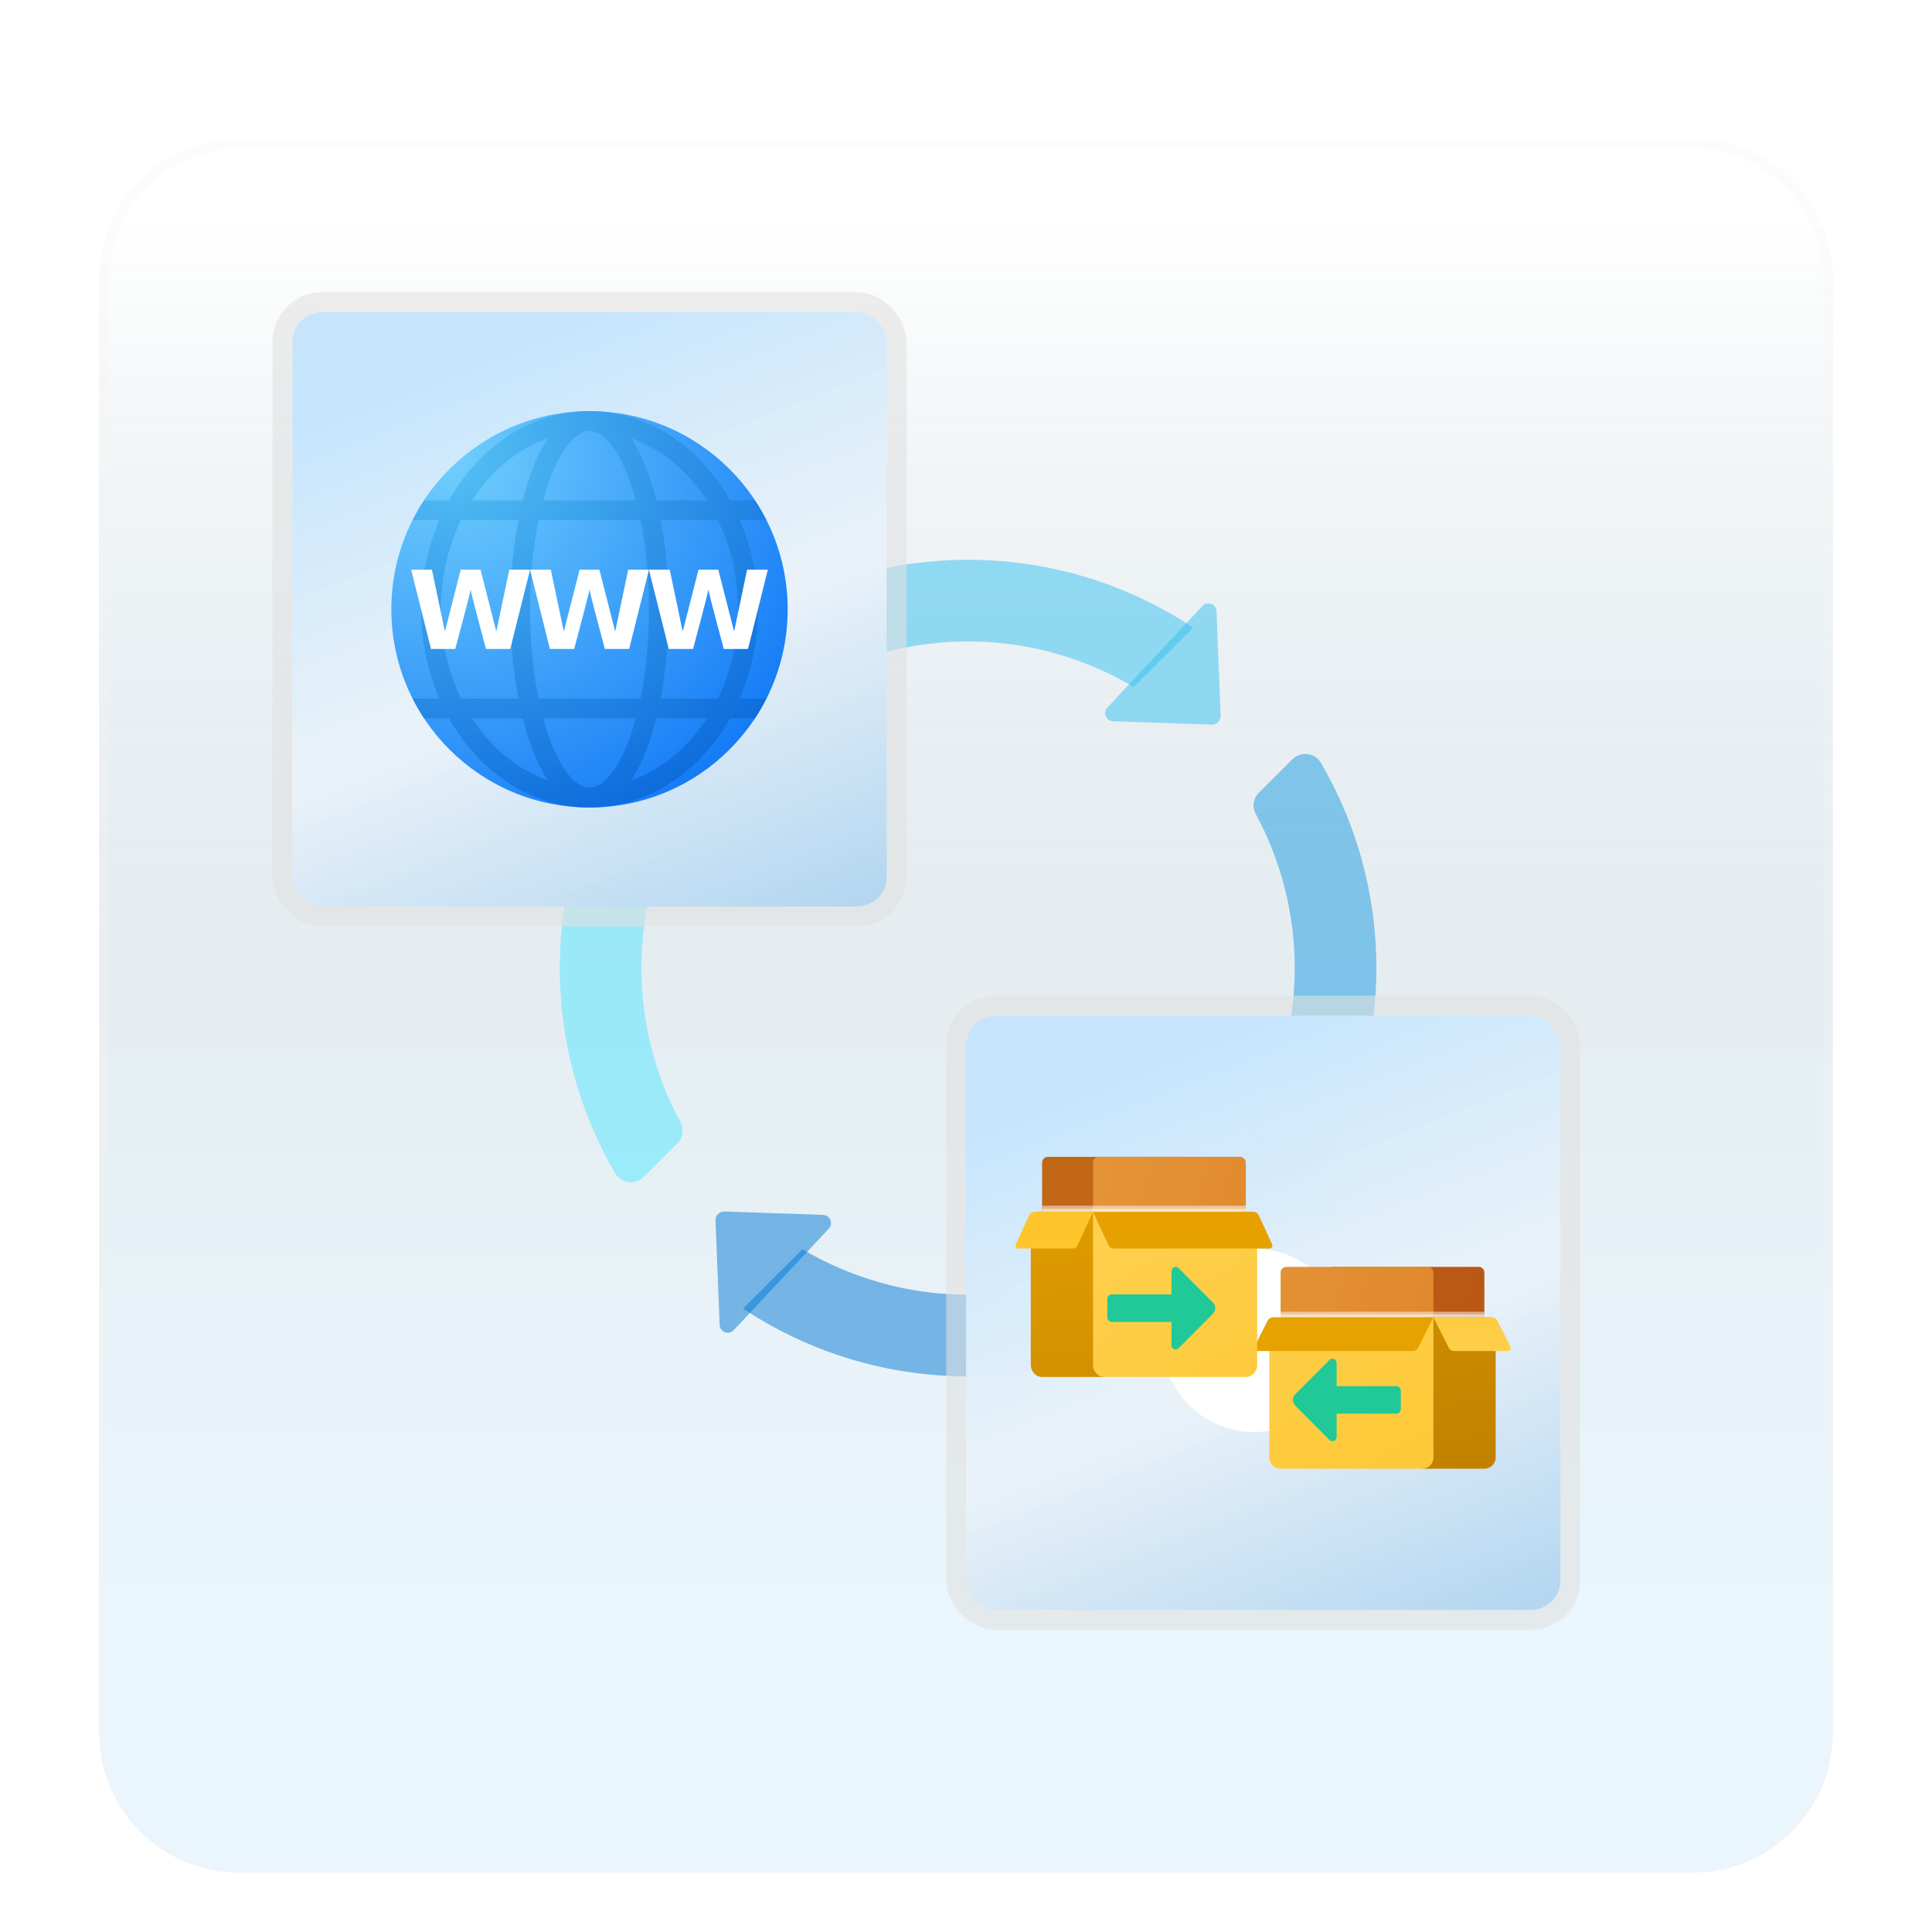 <svg width="195" height="195" viewBox="0 0 195 195" fill="none" xmlns="http://www.w3.org/2000/svg">
<g filter="url(#filter0_d_85_2165)">
<path d="M170.887 10H24.113C16.319 10 10 16.319 10 24.113V170.887C10 178.681 16.319 185 24.113 185H170.887C178.681 185 185 178.681 185 170.887V24.113C185 16.319 178.681 10 170.887 10Z" fill="url(#paint0_linear_85_2165)" fill-opacity="0.2"/>
<path d="M24.113 10.5H170.887C178.405 10.5 184.5 16.595 184.5 24.113V170.887C184.5 178.405 178.405 184.5 170.887 184.5H24.113C16.595 184.5 10.5 178.405 10.5 170.887V24.113C10.5 16.595 16.595 10.5 24.113 10.5Z" stroke="#F7F7F7" stroke-opacity="0.27"/>
</g>
<path d="M69.333 80.989L63.341 74.997C59.026 81.51 56.5 89.311 56.5 97.71C56.5 105.268 58.546 112.346 62.102 118.434C62.706 119.469 64.151 119.615 64.998 118.766L68.377 115.387C68.943 114.82 69.048 113.959 68.669 113.254C66.178 108.62 64.742 103.339 64.742 97.71C64.742 91.598 66.434 85.897 69.333 80.989Z" fill="#50E6FF" fill-opacity="0.5"/>
<path d="M130.678 97.71C130.678 103.821 128.986 109.523 126.087 114.431L132.079 120.423C136.394 113.91 138.92 106.106 138.92 97.71C138.92 90.152 136.874 83.074 133.317 76.985C132.714 75.951 131.269 75.807 130.422 76.654L127.043 80.033C126.476 80.6 126.371 81.461 126.75 82.165C129.242 86.799 130.678 92.081 130.678 97.71Z" fill="#199BE2" fill-opacity="0.5"/>
<path d="M80.033 68.377C80.6 68.943 81.461 69.048 82.165 68.669C86.799 66.178 92.081 64.742 97.71 64.742C103.821 64.742 109.523 66.434 114.431 69.333L120.425 63.339C113.91 59.026 106.109 56.5 97.71 56.5C90.189 56.5 83.146 58.526 77.078 62.049C76.005 62.673 75.778 64.122 76.656 64.999L80.033 68.377Z" fill="#35C1F1" fill-opacity="0.5"/>
<path d="M115.387 127.043C114.82 126.476 113.959 126.371 113.254 126.75C108.62 129.242 103.339 130.678 97.71 130.678C91.598 130.678 85.897 128.986 80.989 126.087L74.997 132.079C81.51 136.394 89.313 138.92 97.71 138.92C105.268 138.92 112.346 136.874 118.434 133.317C119.469 132.714 119.615 131.269 118.766 130.422L115.387 127.043Z" fill="#0078D4" fill-opacity="0.5"/>
<path d="M122.3 73.138L112.339 72.796C111.635 72.772 111.284 71.929 111.769 71.414L121.364 61.163C121.863 60.629 122.757 60.963 122.786 61.693L123.2 72.236C123.219 72.741 122.805 73.155 122.3 73.138Z" fill="#35C1F1" fill-opacity="0.5"/>
<path d="M73.12 122.281L83.08 122.623C83.785 122.648 84.135 123.491 83.651 124.006L74.055 134.257C73.557 134.79 72.662 134.457 72.634 133.727L72.219 123.184C72.201 122.679 72.615 122.265 73.12 122.281Z" fill="#0078D4" fill-opacity="0.5"/>
<path d="M122.281 122.3L122.623 112.339C122.648 111.635 123.491 111.284 124.006 111.769L134.257 121.364C134.79 121.863 134.457 122.757 133.727 122.786L123.184 123.2C122.679 123.219 122.265 122.805 122.281 122.3Z" fill="#199BE2" fill-opacity="0.5"/>
<path d="M73.138 73.12L72.796 83.08C72.772 83.785 71.929 84.135 71.414 83.651L61.161 74.055C60.627 73.557 60.961 72.662 61.69 72.634L72.234 72.219C72.741 72.201 73.155 72.615 73.138 73.12Z" fill="#50E6FF" fill-opacity="0.5"/>
<rect x="29.5" y="31.5" width="60" height="60" rx="3" fill="url(#paint1_linear_85_2165)"/>
<rect x="29.5" y="31.5" width="60" height="60" rx="3" fill="white" fill-opacity="0.2"/>
<path d="M39.5 61.5C39.5 50.455 48.455 41.5 59.5 41.5C70.545 41.5 79.5 50.455 79.5 61.5C79.5 72.545 70.545 81.5 59.5 81.5C48.455 81.5 39.5 72.545 39.5 61.5Z" fill="url(#paint2_radial_85_2165)"/>
<path d="M76.5 61.5C76.5 58.261 75.827 55.209 74.661 52.5H77.343C76.995 51.811 76.618 51.14 76.195 50.5H73.683C70.638 45.084 65.421 41.5 59.5 41.5C53.579 41.5 48.362 45.084 45.317 50.5H42.805C42.382 51.14 42.005 51.811 41.657 52.5H44.339C43.173 55.209 42.5 58.261 42.5 61.5C42.5 64.739 43.173 67.791 44.339 70.5H41.657C42.005 71.189 42.382 71.86 42.805 72.5H45.317C48.362 77.916 53.579 81.5 59.5 81.5C65.421 81.5 70.638 77.916 73.683 72.5H76.195C76.618 71.86 76.995 71.189 77.343 70.5H74.661C75.827 67.791 76.5 64.739 76.5 61.5ZM74.5 61.5C74.5 64.78 73.753 67.849 72.471 70.5H66.678C67.221 67.667 67.5 64.553 67.5 61.5C67.5 58.447 67.221 55.333 66.678 52.5H72.471C73.753 55.151 74.5 58.22 74.5 61.5ZM59.5 79.5C57.81 79.5 56.009 76.863 54.826 72.5H64.175C62.991 76.863 61.19 79.5 59.5 79.5ZM54.348 70.5C53.821 67.913 53.5 64.871 53.5 61.5C53.5 58.129 53.821 55.087 54.348 52.5H64.652C65.179 55.087 65.5 58.129 65.5 61.5C65.5 64.871 65.179 67.913 64.652 70.5H54.348ZM59.5 43.5C61.19 43.5 62.991 46.137 64.174 50.5H54.825C56.009 46.137 57.81 43.5 59.5 43.5ZM71.347 50.5H66.236C65.61 48.001 64.757 45.816 63.684 44.227C66.763 45.303 69.429 47.532 71.347 50.5ZM55.316 44.227C54.243 45.817 53.39 48.001 52.764 50.5H47.653C49.571 47.532 52.237 45.303 55.316 44.227ZM44.5 61.5C44.5 58.22 45.247 55.151 46.529 52.5H52.322C51.779 55.333 51.5 58.447 51.5 61.5C51.5 64.553 51.779 67.667 52.322 70.5H46.529C45.247 67.849 44.5 64.78 44.5 61.5ZM47.653 72.5H52.764C53.39 74.999 54.243 77.184 55.316 78.773C52.237 77.697 49.571 75.468 47.653 72.5ZM63.684 78.773C64.757 77.183 65.61 74.999 66.236 72.5H71.347C69.429 75.468 66.763 77.697 63.684 78.773Z" fill="url(#paint3_radial_85_2165)"/>
<path d="M63.405 57.5L62.093 63.743L60.5 57.5H58.5L56.907 63.743L55.595 57.5H53.5L55.5 65.5H57.951C57.951 65.5 59.464 59.864 59.5 59.5C59.536 59.864 61.049 65.5 61.049 65.5H63.5L65.5 57.5H63.405Z" fill="white"/>
<path d="M51.405 57.5L50.093 63.743L48.5 57.5H46.5L44.907 63.743L43.595 57.5H41.5L43.5 65.5H45.951C45.951 65.5 47.464 59.864 47.5 59.5C47.536 59.864 49.049 65.5 49.049 65.5H51.5L53.5 57.5H51.405Z" fill="white"/>
<path d="M75.405 57.5L74.093 63.743L72.5 57.5H70.5L68.907 63.743L67.595 57.5H65.5L67.5 65.5H69.951C69.951 65.5 71.464 59.864 71.5 59.5C71.536 59.864 73.049 65.5 73.049 65.5H75.5L77.5 57.5H75.405Z" fill="white"/>
<rect x="28.5" y="30.5" width="62" height="62" rx="4" stroke="#E2E2E2" stroke-opacity="0.59" stroke-width="2"/>
<rect x="97.5" y="102.5" width="60" height="60" rx="3" fill="url(#paint4_linear_85_2165)"/>
<rect x="97.5" y="102.5" width="60" height="60" rx="3" fill="white" fill-opacity="0.2"/>
<path d="M126.574 144.537C131.688 144.537 135.833 140.392 135.833 135.278C135.833 130.164 131.688 126.018 126.574 126.018C121.46 126.018 117.315 130.164 117.315 135.278C117.315 140.392 121.46 144.537 126.574 144.537Z" fill="white"/>
<path d="M149.82 134.095H134.396V127.87H149.249C149.564 127.87 149.82 128.124 149.82 128.436V134.095Z" fill="url(#paint5_linear_85_2165)"/>
<path d="M144.107 134.095H129.825C129.51 134.095 129.254 133.841 129.254 133.529V128.436C129.254 128.124 129.51 127.87 129.825 127.87H144.107C144.423 127.87 144.678 128.124 144.678 128.436V133.529C144.678 133.841 144.423 134.095 144.107 134.095Z" fill="url(#paint6_linear_85_2165)"/>
<path d="M149.82 132.397H129.254V133.529C129.254 133.841 129.51 134.095 129.825 134.095H134.396H144.107H149.82V132.397Z" fill="white" fill-opacity="0.5"/>
<path d="M149.82 132.68H129.254V133.529C129.254 133.841 129.51 134.095 129.825 134.095H134.396H144.107H149.82V132.68Z" fill="white" fill-opacity="0.5"/>
<path d="M149.82 148.241H143.536V132.963H150.391C150.707 132.963 150.962 133.216 150.962 133.529V147.109C150.962 147.734 150.451 148.241 149.82 148.241Z" fill="url(#paint7_linear_85_2165)"/>
<path d="M143.536 148.241H129.254C128.623 148.241 128.112 147.734 128.112 147.109V133.529C128.112 133.216 128.368 132.963 128.683 132.963H144.678V147.109C144.678 147.734 144.167 148.241 143.536 148.241Z" fill="url(#paint8_linear_85_2165)"/>
<path d="M144.678 132.963H128.465C128.248 132.963 128.051 133.084 127.954 133.276L126.605 135.949C126.51 136.137 126.647 136.358 126.86 136.358H142.612C142.828 136.358 143.026 136.237 143.122 136.045L144.678 132.963Z" fill="url(#paint9_linear_85_2165)"/>
<path d="M144.678 132.963H150.609C150.826 132.963 151.024 133.084 151.12 133.276L152.47 135.949C152.564 136.137 152.427 136.358 152.214 136.358H146.745C146.529 136.358 146.331 136.237 146.235 136.045L144.678 132.963Z" fill="url(#paint10_linear_85_2165)"/>
<path d="M105.18 123.549H120.604V116.759H105.751C105.436 116.759 105.18 117.036 105.18 117.377V123.549Z" fill="url(#paint11_linear_85_2165)"/>
<path d="M110.893 123.549H125.175C125.49 123.549 125.746 123.273 125.746 122.932V117.377C125.746 117.036 125.49 116.759 125.175 116.759H110.893C110.577 116.759 110.322 117.036 110.322 117.377V122.932C110.322 123.273 110.577 123.549 110.893 123.549Z" fill="url(#paint12_linear_85_2165)"/>
<path d="M105.18 121.698H125.746L125.746 122.932C125.746 123.273 125.49 123.549 125.175 123.549H120.604H110.893H105.18V121.698Z" fill="white" fill-opacity="0.5"/>
<path d="M105.18 122.006H125.746L125.746 122.932C125.746 123.273 125.49 123.549 125.175 123.549H120.604H110.893H105.18V122.006Z" fill="white" fill-opacity="0.5"/>
<path d="M105.18 138.981H111.464V122.315H104.609C104.293 122.315 104.038 122.591 104.038 122.932V137.747C104.038 138.429 104.549 138.981 105.18 138.981Z" fill="url(#paint13_linear_85_2165)"/>
<path d="M111.464 138.981H125.746C126.377 138.981 126.888 138.429 126.888 137.747V122.932C126.888 122.591 126.632 122.315 126.317 122.315H110.322V137.747C110.322 138.429 110.833 138.981 111.464 138.981Z" fill="url(#paint14_linear_85_2165)"/>
<path d="M110.322 122.315H126.535C126.752 122.315 126.949 122.447 127.046 122.656L128.395 125.572C128.49 125.777 128.353 126.019 128.14 126.019H112.388C112.172 126.019 111.974 125.886 111.878 125.677L110.322 122.315Z" fill="url(#paint15_linear_85_2165)"/>
<path d="M110.322 122.315H104.391C104.174 122.315 103.976 122.447 103.88 122.656L102.531 125.572C102.436 125.777 102.573 126.019 102.786 126.019H108.255C108.471 126.019 108.669 125.886 108.765 125.677L110.322 122.315Z" fill="url(#paint16_linear_85_2165)"/>
<path d="M118.241 133.403V135.78C118.241 136.156 118.696 136.344 118.96 136.076L122.433 132.59C122.733 132.282 122.733 131.79 122.433 131.486L118.96 127.996C118.696 127.728 118.241 127.916 118.241 128.293V131.32" fill="#20C997"/>
<path d="M119.167 130.647H112.222C111.965 130.647 111.759 130.853 111.759 131.11V132.962C111.759 133.219 111.965 133.425 112.222 133.425H119.167" fill="#20C997"/>
<path d="M134.907 140.579V137.552C134.907 137.176 134.452 136.988 134.188 137.255L130.715 140.742C130.415 141.049 130.415 141.541 130.715 141.845L134.188 145.335C134.452 145.603 134.907 145.415 134.907 145.039V142.663" fill="#20C997"/>
<path d="M133.056 142.684H140.926C141.183 142.684 141.389 142.478 141.389 142.221V140.369C141.389 140.113 141.183 139.906 140.926 139.906H133.056" fill="#20C997"/>
<rect x="96.5" y="101.5" width="62" height="62" rx="4" stroke="#E2E2E2" stroke-opacity="0.59" stroke-width="2"/>
<defs>
<filter id="filter0_d_85_2165" x="6" y="10" width="183" height="183" filterUnits="userSpaceOnUse" color-interpolation-filters="sRGB">
<feFlood flood-opacity="0" result="BackgroundImageFix"/>
<feColorMatrix in="SourceAlpha" type="matrix" values="0 0 0 0 0 0 0 0 0 0 0 0 0 0 0 0 0 0 127 0" result="hardAlpha"/>
<feOffset dy="4"/>
<feGaussianBlur stdDeviation="2"/>
<feComposite in2="hardAlpha" operator="out"/>
<feColorMatrix type="matrix" values="0 0 0 0 0 0 0 0 0 0 0 0 0 0 0 0 0 0 0.25 0"/>
<feBlend mode="normal" in2="BackgroundImageFix" result="effect1_dropShadow_85_2165"/>
<feBlend mode="normal" in="SourceGraphic" in2="effect1_dropShadow_85_2165" result="shape"/>
</filter>
<linearGradient id="paint0_linear_85_2165" x1="97.5" y1="18.468" x2="97.5" y2="176.532" gradientUnits="userSpaceOnUse">
<stop stop-color="white"/>
<stop offset="0.472" stop-color="#0D5176" stop-opacity="0.528"/>
<stop offset="0.941" stop-color="#12A6F7" stop-opacity="0.465"/>
</linearGradient>
<linearGradient id="paint1_linear_85_2165" x1="59.5" y1="31.5" x2="86.3" y2="99.9" gradientUnits="userSpaceOnUse">
<stop stop-color="#B8DFFC"/>
<stop offset="0.453" stop-color="#E5EFF7" stop-opacity="0.98"/>
<stop offset="1" stop-color="#8FC3EB"/>
</linearGradient>
<radialGradient id="paint2_radial_85_2165" cx="0" cy="0" r="1" gradientUnits="userSpaceOnUse" gradientTransform="translate(45.832 46.681) scale(40.041)">
<stop stop-color="#6FCEFC"/>
<stop offset="1" stop-color="#167CF7"/>
</radialGradient>
<radialGradient id="paint3_radial_85_2165" cx="0" cy="0" r="1" gradientUnits="userSpaceOnUse" gradientTransform="translate(45.225 45.98) scale(45.009 40.155)">
<stop offset="0.001" stop-color="#54C0F5"/>
<stop offset="0.998" stop-color="#0B69DB"/>
</radialGradient>
<linearGradient id="paint4_linear_85_2165" x1="127.5" y1="102.5" x2="154.3" y2="170.9" gradientUnits="userSpaceOnUse">
<stop stop-color="#B8DFFC"/>
<stop offset="0.453" stop-color="#E5EFF7" stop-opacity="0.98"/>
<stop offset="1" stop-color="#8FC3EB"/>
</linearGradient>
<linearGradient id="paint5_linear_85_2165" x1="106.788" y1="133.872" x2="191.523" y2="161.951" gradientUnits="userSpaceOnUse">
<stop stop-color="#C26715"/>
<stop offset="0.508" stop-color="#B85515"/>
<stop offset="1" stop-color="#AD3F16"/>
</linearGradient>
<linearGradient id="paint6_linear_85_2165" x1="97.834" y1="79.107" x2="194.837" y2="104.245" gradientUnits="userSpaceOnUse">
<stop stop-color="#EBA84B"/>
<stop offset="1" stop-color="#D97218"/>
</linearGradient>
<linearGradient id="paint7_linear_85_2165" x1="-58.242" y1="111.763" x2="-51.708" y2="169.868" gradientUnits="userSpaceOnUse">
<stop stop-color="#EBA600"/>
<stop offset="1" stop-color="#C28200"/>
</linearGradient>
<linearGradient id="paint8_linear_85_2165" x1="101.686" y1="105.387" x2="136.511" y2="167.622" gradientUnits="userSpaceOnUse">
<stop stop-color="#FFD869"/>
<stop offset="1" stop-color="#FEC52B"/>
</linearGradient>
<linearGradient id="paint9_linear_85_2165" x1="138.3" y1="250.24" x2="138.3" y2="-748.063" gradientUnits="userSpaceOnUse">
<stop stop-color="#EBA600"/>
<stop offset="1" stop-color="#C28200"/>
</linearGradient>
<linearGradient id="paint10_linear_85_2165" x1="127.501" y1="146.819" x2="127.501" y2="125.008" gradientUnits="userSpaceOnUse">
<stop stop-color="#FFD869"/>
<stop offset="1" stop-color="#FEC52B"/>
</linearGradient>
<linearGradient id="paint11_linear_85_2165" x1="123.454" y1="133.872" x2="208.19" y2="161.951" gradientUnits="userSpaceOnUse">
<stop stop-color="#C26715"/>
<stop offset="0.508" stop-color="#B85515"/>
<stop offset="1" stop-color="#AD3F16"/>
</linearGradient>
<linearGradient id="paint12_linear_85_2165" x1="81.167" y1="79.106" x2="178.17" y2="104.244" gradientUnits="userSpaceOnUse">
<stop stop-color="#EBA84B"/>
<stop offset="1" stop-color="#D97218"/>
</linearGradient>
<linearGradient id="paint13_linear_85_2165" x1="45.611" y1="111.763" x2="52.145" y2="169.868" gradientUnits="userSpaceOnUse">
<stop stop-color="#EBA600"/>
<stop offset="1" stop-color="#C28200"/>
</linearGradient>
<linearGradient id="paint14_linear_85_2165" x1="82.72" y1="105.387" x2="117.545" y2="167.622" gradientUnits="userSpaceOnUse">
<stop stop-color="#FFD869"/>
<stop offset="1" stop-color="#FEC52B"/>
</linearGradient>
<linearGradient id="paint15_linear_85_2165" x1="116.699" y1="250.24" x2="116.699" y2="-748.064" gradientUnits="userSpaceOnUse">
<stop stop-color="#EBA600"/>
<stop offset="1" stop-color="#C28200"/>
</linearGradient>
<linearGradient id="paint16_linear_85_2165" x1="127.499" y1="146.819" x2="127.499" y2="125.007" gradientUnits="userSpaceOnUse">
<stop stop-color="#FFD869"/>
<stop offset="1" stop-color="#FEC52B"/>
</linearGradient>
</defs>
</svg>
